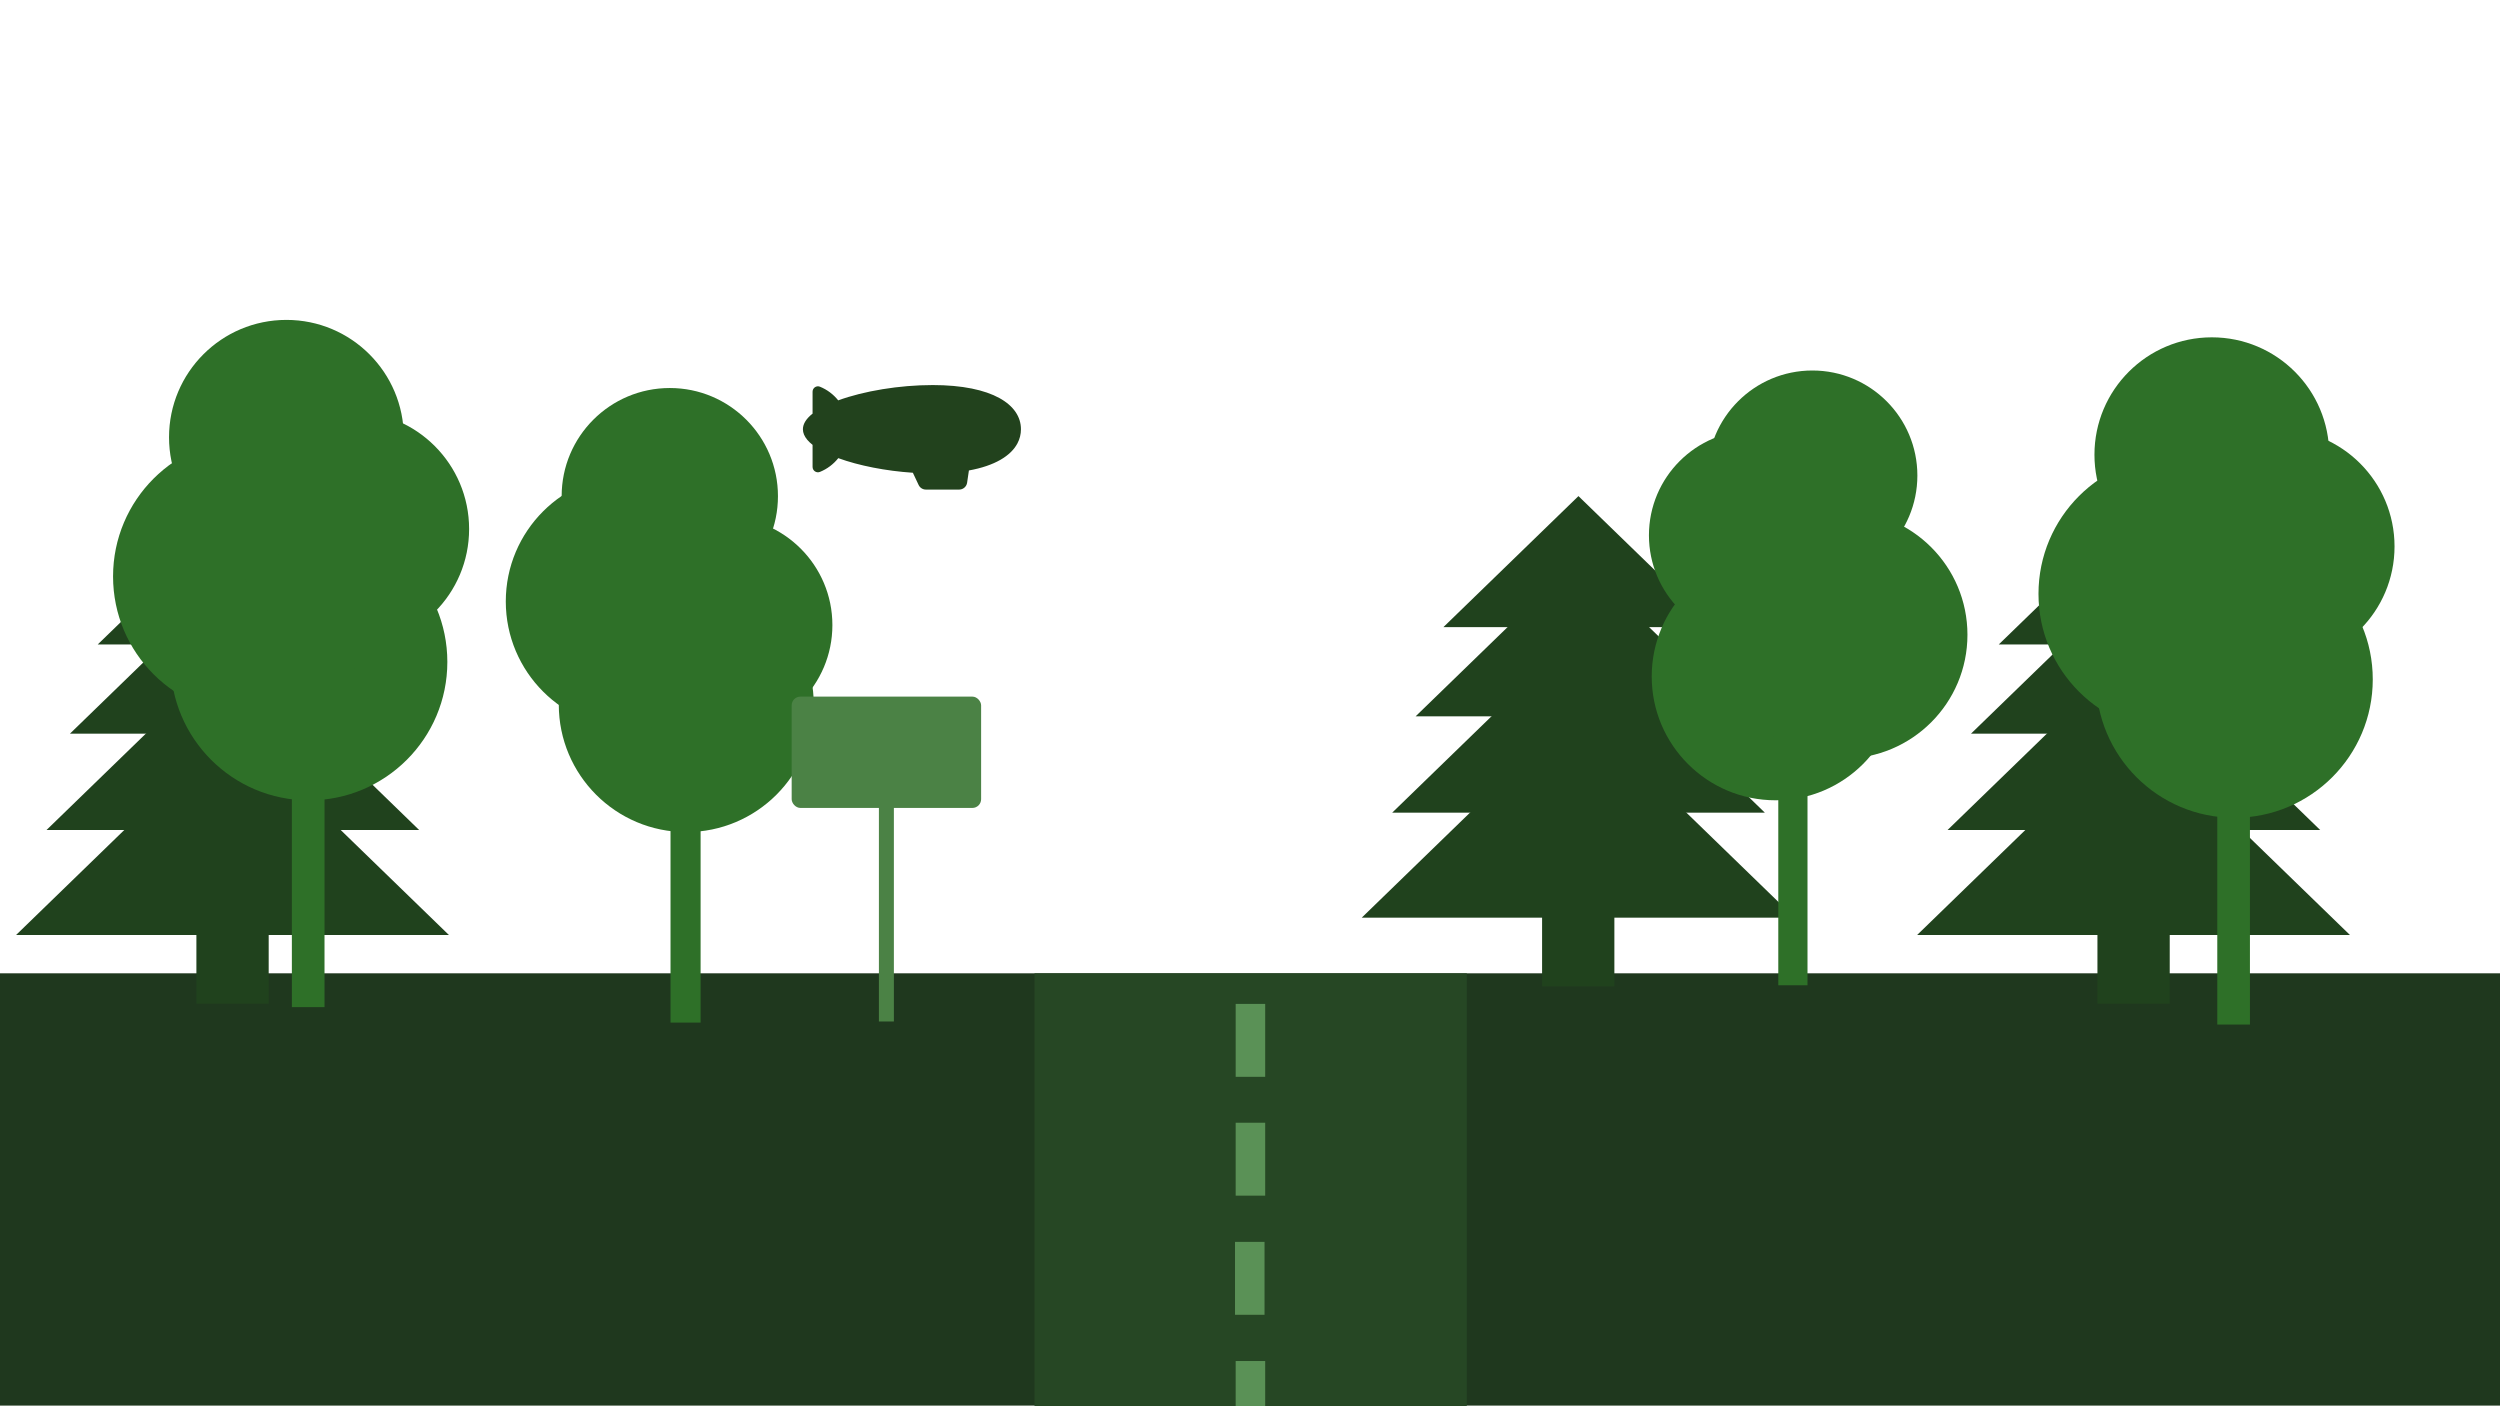 <?xml version="1.0" encoding="UTF-8"?>
<svg xmlns="http://www.w3.org/2000/svg" viewBox="0 0 3840 2160">
  <g id="result-move">
    <rect x="0" y="1495" width="3840" height="664" style="fill: #1f381e; stroke-width: 0px;"/>
    <rect x="1589" y="1495" width="664" height="667" style="fill: #264724; stroke-width: 0px;"/>
    <rect x="1898" y="1542" width="45.33" height="112" style="fill: #5a9156; stroke-width: 0px;"/>
    <rect x="1897.99" y="1724.52" width="45.33" height="112" style="fill: #5a9156; stroke-width: 0px;"/>
    <rect x="1896.99" y="1907.52" width="45.33" height="112" style="fill: #5a9156; stroke-width: 0px;"/>
    <rect x="1897.99" y="2090.52" width="45.33" height="71.48" style="fill: #5a9156; stroke-width: 0px;"/>
  </g>
  <g id="result-fade-3">
    <g id="result-fade-3-animation">
      <path d="M1432.25,591.46c-50.64,0-105.49,9.11-144.75,23.5-7.4-9.23-17.04-16.52-28.09-20.99-5.41-2.19-11.3,1.84-11.3,7.67v33.69c-9.43,7.46-14.85,15.54-14.85,23.98,0,5.59,2.37,11.02,6.71,16.22,2.22,2.65,4.95,5.24,8.14,7.76v33.89c0,5.83,5.9,9.86,11.3,7.67,11.11-4.5,20.81-11.84,28.22-21.14,31.56,11.55,73.15,19.69,114.53,22.44l8.85,18.77c2.04,4.32,6.38,7.08,11.16,7.08h51.11c5.93,0,10.98-4.21,12.11-9.97.04-.19.07-.38.1-.58l1.41-9.6,1.35-9.21c39.79-7.2,64.28-22.43,74.46-41.46,3.67-6.86,5.48-14.22,5.48-21.87,0-37.48-43.43-67.86-135.92-67.86Z" style="fill: #22421d; stroke-width: 0px;"/>
    </g>
  </g>
  <g id="result-fade-2">
    <rect x="2368.65" y="1324.63" width="111.03" height="190.37" transform="translate(4848.33 2839.63) rotate(180)" style="fill: #20421d; stroke-width: 0px;"/>
    <polygon points="2424.09 1086.97 2756.51 1409.51 2091.66 1409.51 2424.09 1086.97" style="fill: #20421d; stroke-width: 0px;"/>
    <polygon points="2424.61 970.56 2710.79 1248.24 2138.42 1248.24 2424.61 970.56" style="fill: #20421d; stroke-width: 0px;"/>
    <polygon points="2424.31 857.79 2674.25 1100.3 2174.37 1100.3 2424.31 857.79" style="fill: #20421d; stroke-width: 0px;"/>
    <polygon points="2424.5 762 2631.95 963.29 2217.04 963.29 2424.5 762" style="fill: #20421d; stroke-width: 0px;"/>
    <rect x="3221.67" y="1351.28" width="111.03" height="190.37" transform="translate(6554.37 2892.94) rotate(180)" style="fill: #20421d; stroke-width: 0px;"/>
    <polygon points="3277.1 1113.62 3609.53 1436.16 2944.68 1436.16 3277.1 1113.62" style="fill: #20421d; stroke-width: 0px;"/>
    <polygon points="3277.63 997.21 3563.81 1274.89 2991.44 1274.89 3277.63 997.21" style="fill: #20421d; stroke-width: 0px;"/>
    <polygon points="3277.33 884.45 3527.27 1126.96 3027.39 1126.96 3277.33 884.45" style="fill: #20421d; stroke-width: 0px;"/>
    <polygon points="3277.52 788.65 3484.97 989.94 3070.06 989.94 3277.52 788.65" style="fill: #20421d; stroke-width: 0px;"/>
    <rect x="301.67" y="1351.28" width="111.03" height="190.37" transform="translate(714.37 2892.94) rotate(180)" style="fill: #20421d; stroke-width: 0px;"/>
    <polygon points="357.1 1113.62 689.53 1436.16 24.68 1436.16 357.1 1113.62" style="fill: #20421d; stroke-width: 0px;"/>
    <polygon points="357.63 997.21 643.81 1274.89 71.44 1274.89 357.63 997.21" style="fill: #20421d; stroke-width: 0px;"/>
    <polygon points="357.33 884.45 607.27 1126.96 107.39 1126.96 357.33 884.45" style="fill: #20421d; stroke-width: 0px;"/>
    <polygon points="357.52 788.65 564.97 989.94 150.06 989.94 357.52 788.65" style="fill: #20421d; stroke-width: 0px;"/>
  </g>
  <g id="result-fade-1">
    <rect x="3405.75" y="1208.32" width="50.15" height="365.39" style="fill: #2e7028; stroke-width: 0px;"/>
    <circle cx="3432.02" cy="1043.54" r="212.55" style="fill: #2e7028; stroke-width: 0px;"/>
    <circle cx="3343.66" cy="912.19" r="212.55" style="fill: #2e7028; stroke-width: 0px;"/>
    <circle cx="3497.69" cy="839.35" r="180.31" style="fill: #2e7028; stroke-width: 0px;"/>
    <circle cx="3397.39" cy="698.45" r="180.31" style="fill: #2e7028; stroke-width: 0px;"/>
    <rect x="2731.45" y="1186.5" width="44.86" height="326.86" transform="translate(5507.77 2699.87) rotate(180)" style="fill: #2e7028; stroke-width: 0px;"/>
    <circle cx="2727.18" cy="1039.09" r="190.14" style="fill: #2e7028; stroke-width: 0px;"/>
    <circle cx="2831.86" cy="975" r="190.14" style="fill: #2e7028; stroke-width: 0px;"/>
    <circle cx="2694.07" cy="822.25" r="161.3" style="fill: #2e7028; stroke-width: 0px;"/>
    <circle cx="2783.79" cy="730.39" r="161.3" style="fill: #2e7028; stroke-width: 0px;"/>
    <rect x="1029.92" y="1234.07" width="46.2" height="336.64" style="fill: #2e7028; stroke-width: 0px;"/>
    <circle cx="1054.12" cy="1082.25" r="195.82" style="fill: #2e7028; stroke-width: 0px;"/>
    <circle cx="972.71" cy="923.84" r="195.82" style="fill: #2e7028; stroke-width: 0px;"/>
    <circle cx="1112.43" cy="960.14" r="166.12" style="fill: #2e7028; stroke-width: 0px;"/>
    <circle cx="1028.82" cy="762.12" r="166.12" style="fill: #2e7028; stroke-width: 0px;"/>
    <rect x="448.3" y="1181.55" width="50.15" height="365.39" style="fill: #2e7028; stroke-width: 0px;"/>
    <circle cx="474.57" cy="1016.77" r="212.55" style="fill: #2e7028; stroke-width: 0px;"/>
    <circle cx="386.21" cy="885.42" r="212.55" style="fill: #2e7028; stroke-width: 0px;"/>
    <circle cx="540.24" cy="812.58" r="180.31" style="fill: #2e7028; stroke-width: 0px;"/>
    <circle cx="439.94" cy="671.68" r="180.31" style="fill: #2e7028; stroke-width: 0px;"/>
  </g>
  <g id="result-fade-4">
    <rect x="1350" y="1236" width="23" height="333" style="fill: #4b8245; stroke-width: 0px;"/>
    <rect x="1216" y="1070" width="291" height="171" rx="13.43" ry="13.43" style="fill: #4b8245; stroke-width: 0px;"/>
  </g>
</svg>